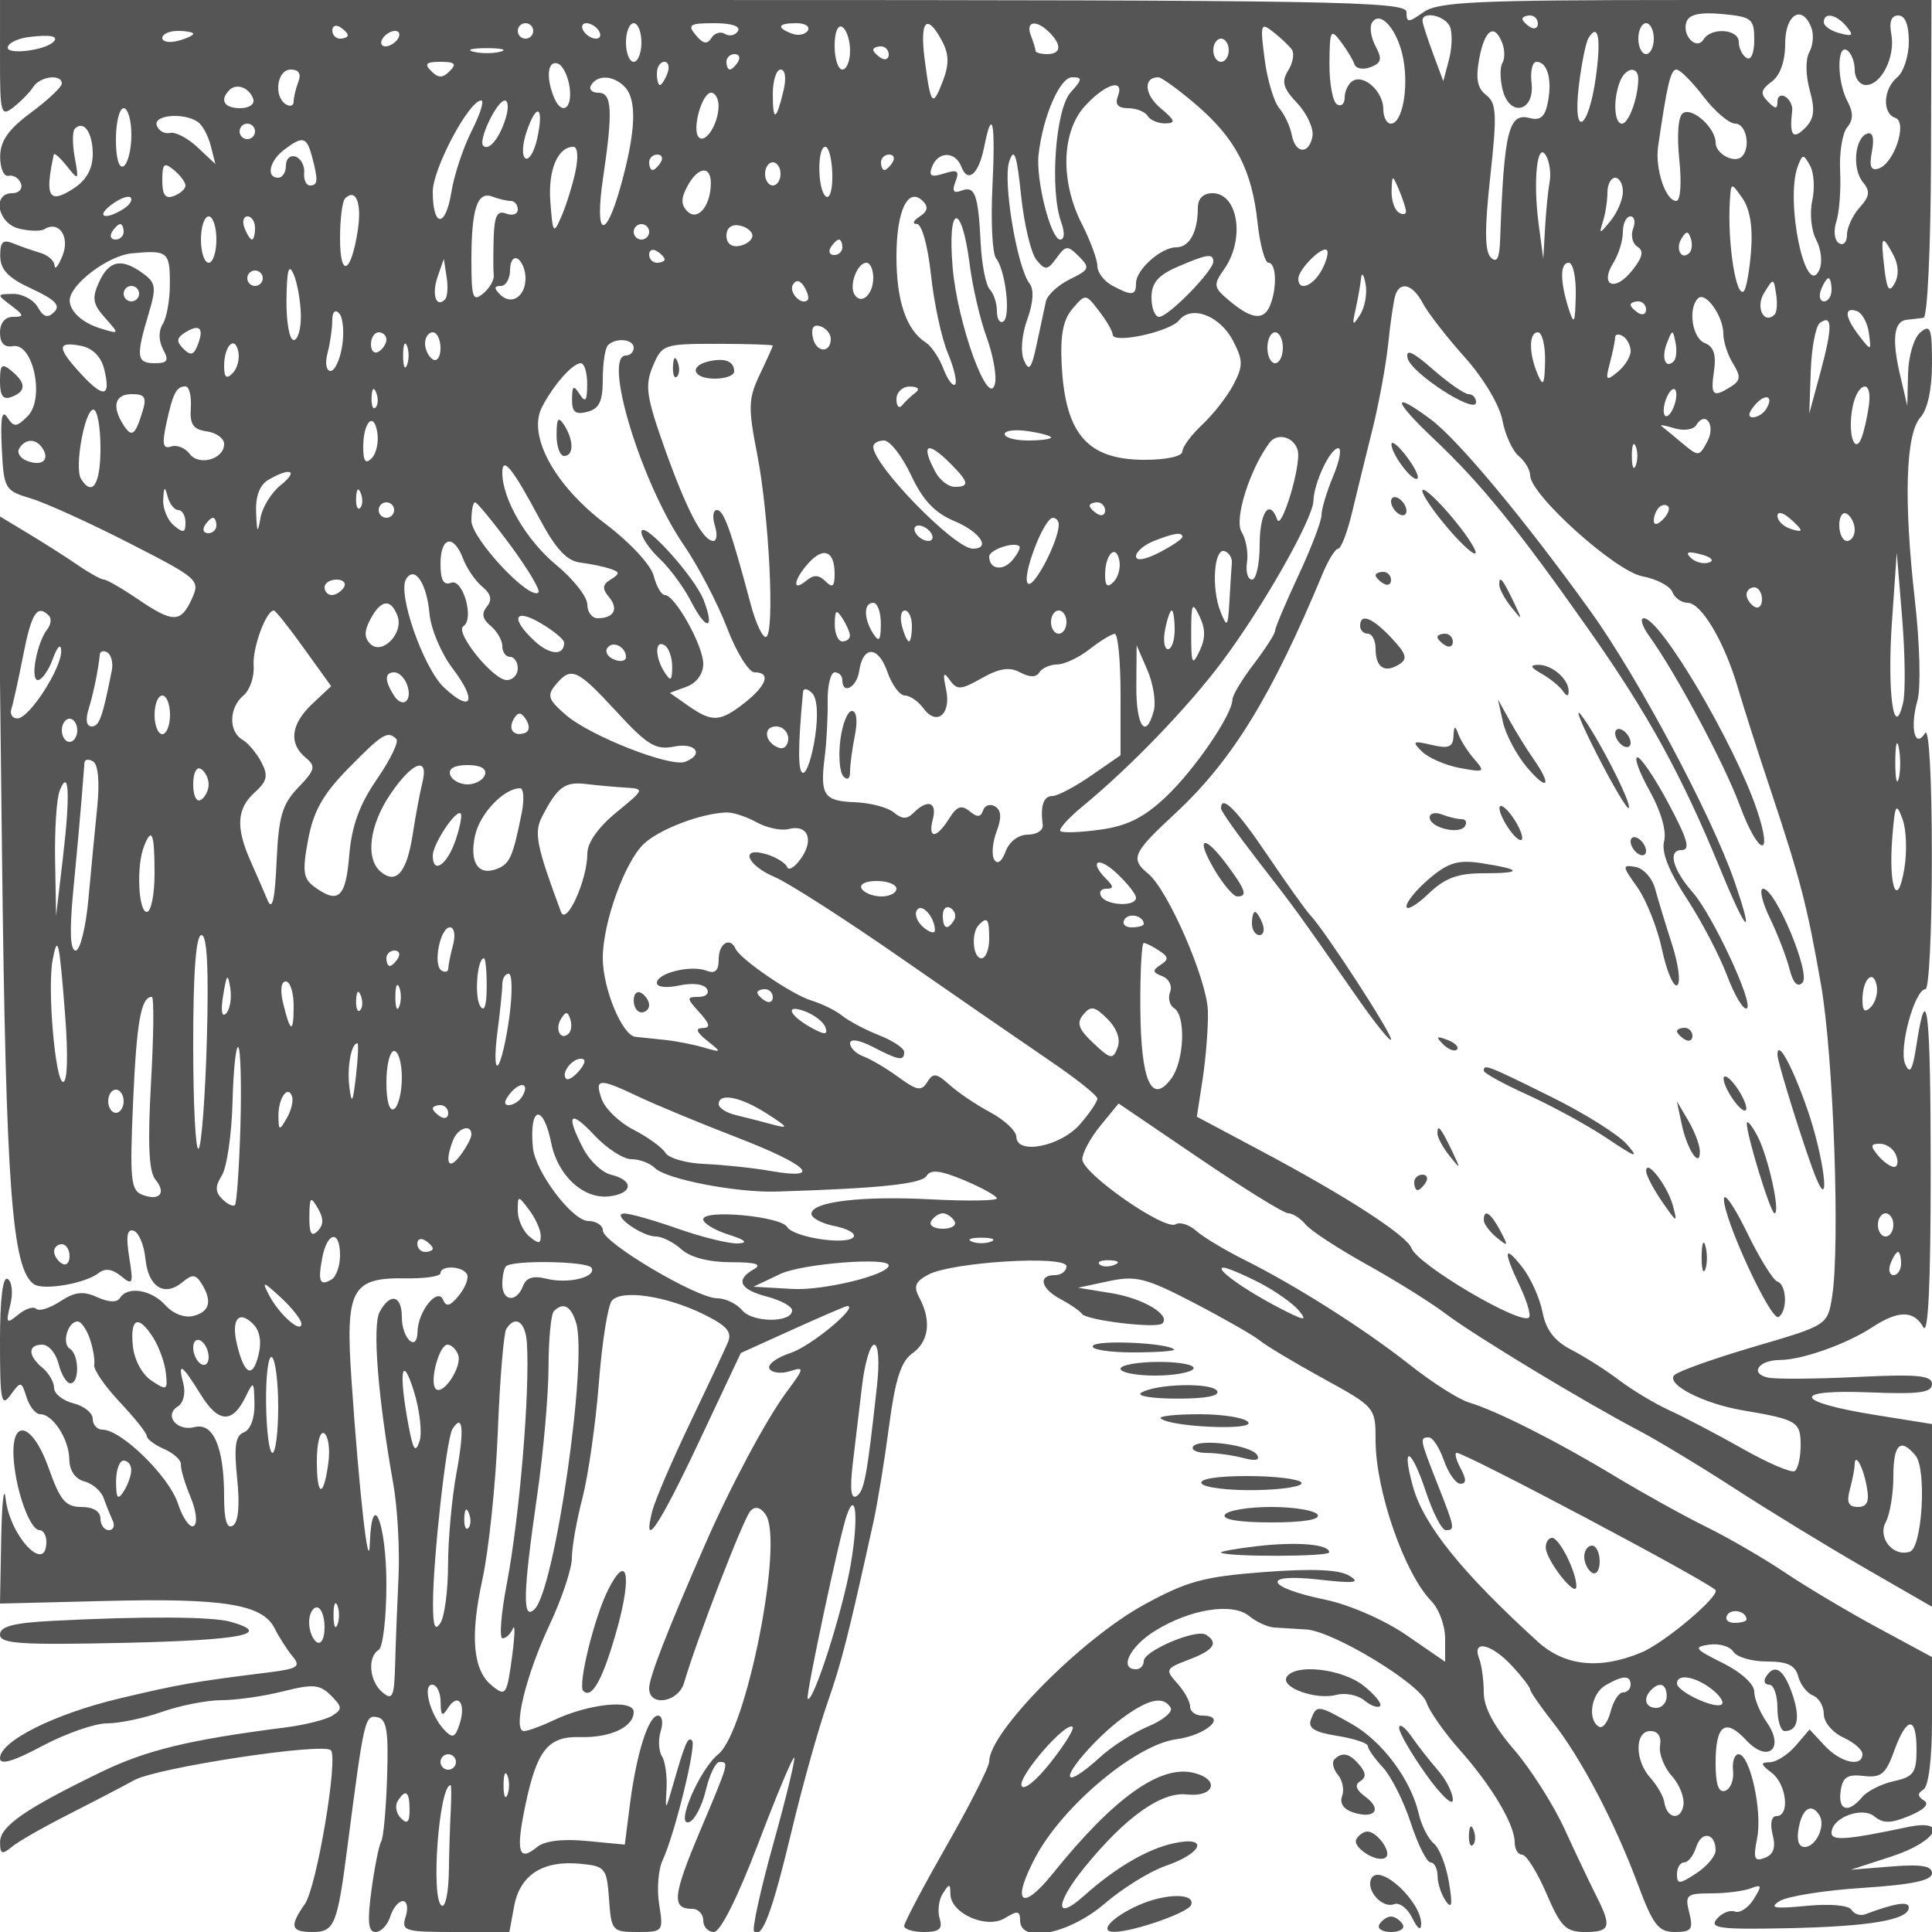<svg xmlns="http://www.w3.org/2000/svg" version="1.0" width="250" height="250" viewBox="0 0 250 250" preserveAspectRatio="xMidYMid meet">
<g transform="translate(0,250) scale(0.01,-0.01)" fill="#555555" stroke="none">
<path d="M0 24238 c0 -712 12 -753 175 -625 96 75 211 193 255 262 88 138 370 172 370 44 0 -44 -179 -213 -398 -375 -293 -217 -398 -366 -400 -569 -1 -153 48 -264 111 -250 61 14 133 -31 158 -100 25 -69 -26 -125 -113 -125 -263 0 -190 -388 86 -458 135 -33 283 -37 330 -8 188 116 334 -95 235 -342 -53 -133 -99 -191 -103 -129 -3 63 -85 136 -181 164 -96 28 -254 83 -350 122 -138 57 -174 22 -172 -163 2 -177 103 -283 408 -423 302 -140 376 -216 291 -300 -85 -84 -140 -68 -213 62 -55 96 -198 174 -319 172 -215 -3 -216 -7 -26 -150 169 -128 173 -147 25 -147 -104 0 -169 -79 -169 -204 0 -137 56 -195 169 -175 261 45 413 -681 190 -905 -146 -146 -178 -148 -265 -16 -69 106 -90 -11 -71 -397 26 -531 38 -551 377 -653 193 -58 765 -318 1273 -578 899 -460 920 -478 809 -722 -143 -313 -243 -313 -703 0 -203 138 -398 250 -433 250 -36 0 -185 82 -331 182 -146 101 -439 288 -652 416 l-388 234 51 -4391 c51 -4317 129 -5365 414 -5559 123 -84 664 10 835 144 84 67 179 54 292 -39 151 -125 161 -103 105 245 -44 273 -28 370 58 342 66 -22 134 -185 152 -362 36 -365 244 -498 477 -305 129 107 172 105 247 -13 143 -227 110 -366 -100 -421 -116 -31 -264 25 -366 138 -183 202 -490 251 -588 93 -37 -61 -145 -57 -293 10 -182 83 -289 71 -480 -54 -135 -88 -274 -132 -310 -96 -35 35 -140 2 -233 -75 -153 -126 -163 -114 -102 130 37 149 22 296 -34 331 -64 39 -100 -253 -100 -813 0 -767 17 -852 137 -687 133 181 140 180 207 -31 38 -121 118 -219 177 -219 164 0 372 -323 376 -584 2 -145 76 -254 194 -285 105 -27 217 -124 250 -215 32 -91 85 -222 117 -291 32 -69 10 -125 -50 -125 -59 0 -108 68 -108 150 0 93 -94 150 -246 150 -205 0 -276 84 -424 503 -214 601 -499 661 -451 94 36 -421 213 -897 333 -897 48 0 88 -67 88 -150 0 -424 -468 65 -526 550 -23 193 -49 -32 -58 -500 l-16 -850 1376 34 c1523 38 2023 -44 2178 -355 57 -114 161 -277 231 -361 111 -133 70 -161 -304 -208 -973 -121 -1165 -155 -1931 -337 -844 -200 -1550 -553 -1550 -775 0 -91 173 -41 548 160 302 160 678 292 838 292 159 0 480 67 714 150 234 82 580 150 768 150 189 0 547 51 795 114 389 98 476 90 620 -54 147 -147 149 -179 17 -261 -82 -51 -352 -119 -600 -151 -1260 -161 -1807 -294 -2400 -582 -981 -477 -1297 -697 -1299 -903 -1 -155 25 -166 148 -64 82 69 409 256 725 416 317 161 705 363 863 450 297 163 2442 489 2544 387 99 -99 -183 -1772 -336 -1990 -202 -288 -182 -362 98 -362 285 0 322 88 453 1103 215 1660 226 1707 385 1677 123 -24 148 -174 128 -777 -13 -410 -47 -784 -76 -830 -28 -46 -85 -329 -126 -629 -55 -411 -43 -544 53 -544 70 0 155 90 190 200 35 110 108 200 163 200 55 0 72 -90 37 -200 -59 -187 -18 -200 639 -200 l702 0 63 338 c76 402 371 591 854 545 325 -31 344 -54 373 -458 29 -410 42 -425 368 -425 332 0 337 7 281 355 -32 196 -12 455 45 575 155 331 440 1488 381 1547 -55 55 -90 -26 -248 -577 -97 -338 -100 -339 -83 -50 10 165 -17 357 -60 426 -43 69 -49 215 -15 325 35 109 19 199 -36 199 -124 0 -281 -499 -364 -1160 l-65 -509 -492 47 c-315 30 -547 2 -645 -80 -237 -196 -275 -61 -152 531 150 722 294 905 707 893 395 -11 697 130 697 325 0 169 -586 108 -1040 -109 -160 -76 -331 -138 -380 -138 -150 0 22 715 329 1369 160 340 291 732 291 870 0 138 62 490 138 781 75 292 170 958 211 1480 40 522 116 1003 168 1068 123 152 716 62 1205 -183 289 -145 355 -224 295 -360 -41 -96 -264 -571 -495 -1054 -231 -483 -448 -990 -482 -1125 -132 -525 88 -199 606 900 l540 1146 671 304 c369 167 687 304 706 304 158 0 -468 -519 -730 -606 -184 -60 -308 -153 -276 -206 33 -53 152 -67 265 -31 191 61 188 43 -45 -271 -262 -353 -728 -1226 -1060 -1986 -495 -1134 -717 -1706 -717 -1847 0 -243 378 -183 452 72 162 555 772 2135 859 2224 64 65 132 48 198 -50 236 -349 -251 -2807 -615 -3099 -242 -195 -561 -939 -377 -878 71 24 168 209 216 411 48 202 127 367 177 367 126 0 128 6 -257 -907 -348 -825 -364 -993 -97 -993 79 0 144 -67 144 -150 0 -82 62 -150 138 -150 84 0 308 449 573 1144 239 629 449 1130 466 1112 17 -17 -104 -518 -270 -1113 -166 -595 -278 -1106 -249 -1135 103 -102 234 249 483 1289 138 579 346 1323 461 1653 189 542 270 862 599 2350 55 248 146 810 204 1250 79 600 154 834 300 937 214 151 250 423 94 715 -81 152 -59 212 112 304 309 165 1789 255 1789 108 0 -63 -68 -114 -150 -114 -224 0 -181 -177 75 -311 124 -66 248 -151 275 -190 60 -85 972 -194 1041 -124 111 110 -248 324 -656 391 l-435 71 398 85 c352 75 480 42 1100 -280 386 -201 770 -420 852 -487 82 -68 454 -290 825 -494 670 -368 675 -374 675 -798 0 -652 374 -1728 725 -2085 96 -98 175 -314 175 -480 l0 -301 -501 345 c-286 196 -736 393 -1049 458 -777 161 -840 345 -89 261 469 -53 550 -43 399 49 -130 80 -474 95 -1100 48 -783 -59 -1000 -118 -1560 -425 -813 -446 -2000 -1648 -2000 -2027 0 -68 -247 -558 -550 -1087 -302 -530 -550 -998 -550 -1041 0 -43 116 -78 257 -78 198 0 244 40 202 175 -30 96 -11 243 42 325 84 131 96 130 97 -8 3 -253 472 -459 708 -311 160 99 194 94 194 -30 0 -304 630 -180 1090 213 234 201 589 421 789 490 487 167 570 394 108 294 -341 -74 -751 -314 -1162 -681 -383 -343 -372 -95 18 381 527 644 985 968 1313 932 358 -39 436 193 93 279 -434 109 -1036 -321 -1826 -1303 -409 -508 -540 -378 -221 218 356 664 1295 1449 1818 1520 393 53 672 306 338 306 -87 0 -158 53 -158 117 0 65 -75 200 -167 302 -159 176 -151 191 150 305 325 123 390 219 221 323 -127 79 -804 -209 -804 -342 0 -58 -45 -105 -100 -105 -225 0 -78 298 246 497 458 284 1004 369 1219 191 92 -76 239 -143 326 -148 88 -6 273 -17 411 -25 351 -21 1482 -708 1558 -947 35 -109 226 -382 426 -608 418 -471 714 -969 714 -1200 0 -88 44 -160 97 -160 54 0 194 -225 313 -500 186 -434 252 -500 502 -500 327 0 347 67 144 467 -79 156 -263 544 -410 864 -146 319 -442 783 -656 1031 -257 297 -390 547 -390 736 0 157 -27 357 -61 444 -94 246 160 188 425 -97 130 -140 236 -278 236 -306 0 -28 131 -217 290 -420 368 -467 801 -1291 1101 -2094 200 -537 269 -625 482 -625 215 0 240 34 186 250 -58 230 -36 250 281 250 189 0 419 29 512 64 147 57 152 39 40 -140 -70 -112 -180 -184 -244 -159 -64 24 -168 -19 -233 -96 -99 -120 38 -138 909 -120 1075 22 1576 108 1576 269 0 84 -179 56 -565 -89 -63 -23 -143 3 -178 59 -36 59 -281 80 -585 50 -413 -40 -485 -27 -344 62 98 62 582 140 1075 171 641 42 897 96 897 189 0 96 -138 119 -525 88 l-525 -42 525 171 c594 193 754 497 200 379 -776 -164 -975 -179 -975 -73 0 196 395 346 556 212 112 -93 213 -91 451 8 195 81 264 153 189 199 -85 53 -86 92 -7 141 67 41 111 398 111 892 l0 823 -702 379 c-386 209 -925 529 -1198 713 -272 183 -732 450 -1022 593 -291 143 -820 437 -1178 653 -738 447 -1535 850 -1891 956 -132 39 -476 258 -763 485 -589 465 -1476 1028 -2146 1362 -247 123 -526 291 -619 372 -92 82 -213 121 -268 87 -140 -87 -1211 660 -1208 842 1 83 107 279 236 436 l234 285 1045 -710 c576 -391 1093 -711 1151 -711 57 0 159 -66 226 -147 67 -80 422 -312 788 -515 366 -203 823 -488 1015 -633 385 -290 1794 -1142 2500 -1513 248 -130 810 -470 1250 -755 440 -286 1194 -746 1675 -1024 l875 -504 0 1182 0 1182 -748 120 c-1045 169 -1080 331 -63 290 643 -26 811 -4 811 107 0 113 -185 130 -975 92 -536 -26 -1054 -30 -1151 -7 -237 54 -118 225 157 227 288 1 862 205 1195 423 337 221 538 222 661 2 64 -115 96 553 96 2009 0 2105 -48 2530 -185 1637 -50 -326 -84 -381 -145 -241 -87 198 123 968 263 968 46 0 83 776 82 1725 0 1008 -37 1668 -87 1589 -134 -211 -199 70 -99 423 45 161 31 732 -34 1300 -146 1292 -120 2151 74 2365 91 101 148 365 148 693 0 459 -20 513 -150 405 -85 -71 -154 -303 -160 -537 l-10 -413 -93 397 c-110 469 -81 698 89 716 68 6 165 18 215 25 50 6 93 917 96 2062 l6 2050 -3174 0 c-2711 0 -3207 -23 -3397 -156 -201 -141 -222 -141 -222 0 0 140 -930 156 -9100 156 l-9100 0 0 -762z m22700 246 c0 -172 -42 -270 -100 -234 -55 34 -100 127 -100 206 0 168 -356 195 -455 35 -93 -150 -288 54 -220 231 36 93 181 123 464 96 380 -36 411 -61 411 -334z m-4542 -243 c73 -386 -14 -841 -160 -841 -54 0 -98 84 -98 188 0 225 -249 455 -396 365 -57 -36 -104 -132 -104 -215 0 -82 -45 -122 -100 -88 -55 34 -99 273 -97 531 3 429 16 453 147 280 78 -104 158 -236 177 -293 19 -57 113 -74 208 -37 141 53 153 105 65 270 -60 112 -81 249 -46 306 106 170 334 -94 404 -466z m606 409 c32 -83 25 -274 -15 -425 l-73 -275 -130 350 c-72 193 -134 384 -138 425 -15 141 298 75 356 -75z m1136 44 c0 -58 -45 -78 -100 -44 -55 34 -100 82 -100 106 0 24 45 44 100 44 55 0 100 -48 100 -106z m3539 -53 c34 -87 22 -229 -26 -315 -51 -91 -49 -298 5 -493 72 -263 58 -371 -63 -492 -156 -156 -203 -90 -164 226 8 65 -32 146 -88 181 -57 35 -103 7 -103 -62 0 -101 -25 -101 -125 1 -100 101 -90 152 50 256 111 82 175 262 175 493 0 381 221 514 339 205z m454 17 c97 -117 82 -133 -87 -88 -113 29 -206 93 -206 142 0 135 161 105 293 -54z m807 -196 c0 -186 -67 -394 -150 -462 -182 -151 -197 -468 -25 -525 162 -54 -13 -588 -214 -655 -103 -34 -126 23 -88 221 32 171 11 254 -61 230 -162 -53 -198 -457 -56 -628 97 -117 88 -183 -42 -328 -90 -99 -164 -259 -164 -354 0 -95 -47 -144 -104 -108 -58 35 -73 160 -34 280 39 120 61 412 49 651 -12 238 29 494 91 568 80 97 82 192 5 335 -136 254 -141 746 -7 663 55 -34 100 -149 100 -256 0 -107 66 -194 146 -194 200 0 383 370 327 661 -30 157 1 239 91 239 88 0 136 -119 136 -338z m-20200 82 c0 -24 -45 -44 -100 -44 -55 0 -100 48 -100 106 0 58 45 78 100 44 55 -34 100 -82 100 -106z m2400 56 c0 -55 -45 -100 -100 -100 -55 0 -100 45 -100 100 0 55 45 100 100 100 55 0 100 -45 100 -100z m850 0 c34 -55 17 -100 -38 -100 -55 0 -128 45 -162 100 -34 55 -17 100 38 100 55 0 128 -45 162 -100z m550 -150 c0 -137 -45 -250 -100 -250 -55 0 -100 113 -100 250 0 138 45 250 100 250 55 0 100 -112 100 -250z m1249 148 c-35 -56 -110 -72 -167 -37 -57 36 -137 12 -177 -53 -53 -86 -107 -76 -201 37 -112 135 -81 155 240 155 224 0 343 -40 305 -102z m904 6 c-33 -52 -125 -70 -206 -39 -207 79 -183 135 59 135 113 0 179 -43 147 -96z m547 -260 c0 -134 -45 -244 -100 -244 -55 0 -100 138 -100 306 0 178 42 280 100 244 55 -34 100 -172 100 -306z m1189 127 c91 -170 94 -302 14 -514 -135 -353 -159 -326 -237 268 -67 511 26 614 223 246z m1391 109 c163 -163 151 -280 -30 -280 -82 0 -150 19 -150 42 0 23 -27 113 -61 200 -71 186 70 209 241 38z m3136 -221 c36 -50 15 -172 -47 -271 -90 -145 -68 -227 119 -425 126 -135 214 -328 195 -429 -46 -240 -223 -224 -268 23 -20 106 -92 261 -162 343 -69 83 -155 369 -189 637 -59 453 -51 478 111 350 96 -75 205 -178 241 -228z m4684 141 c0 -110 -45 -200 -100 -200 -55 0 -100 90 -100 200 0 110 45 200 100 200 55 0 100 -90 100 -200z m-20709 -42 c-108 -109 -591 -170 -591 -75 0 57 124 119 275 138 280 34 391 12 316 -63z m1809 104 c0 -21 -90 -62 -200 -91 -110 -29 -200 -11 -200 38 0 50 90 91 200 91 110 0 200 -17 200 -38z m2650 -62 c-34 -55 -107 -100 -162 -100 -55 0 -72 45 -38 100 34 55 107 100 162 100 55 0 72 -45 38 -100z m14290 -59 c33 -87 34 -203 1 -256 -33 -53 -31 -209 3 -347 91 -361 418 -283 374 89 -18 150 11 273 64 273 140 0 205 -225 148 -520 -37 -193 -96 -244 -238 -207 -271 71 -330 -173 -380 -1568 -9 -250 -42 -315 -122 -235 -78 78 -80 373 -6 1045 89 809 81 951 -53 1055 -115 88 -138 213 -89 475 71 376 197 459 298 196z m1211 -434 c-96 -697 -303 -809 -221 -120 34 285 90 565 126 622 125 203 164 -2 95 -502z m-4751 343 c0 -82 -45 -150 -100 -150 -55 0 -100 68 -100 150 0 83 45 150 100 150 55 0 100 -67 100 -150z m-9425 -19 c-96 -25 -254 -25 -350 0 -96 25 -17 46 175 46 193 0 271 -21 175 -46z m5025 -37 c0 -58 -45 -78 -100 -44 -55 34 -100 82 -100 106 0 24 45 44 100 44 55 0 100 -48 100 -106z m-1950 -94 c-34 -55 -82 -100 -106 -100 -24 0 -44 45 -44 100 0 55 48 100 106 100 58 0 78 -45 44 -100z m-3730 -120 c-93 -93 -147 -93 -240 0 -93 93 -67 120 120 120 187 0 213 -27 120 -120z m1551 -211 c39 -290 -111 -370 -210 -111 -98 255 -70 462 56 420 65 -22 134 -161 154 -309z m1265 181 c-31 -82 -75 -150 -97 -150 -21 0 -39 68 -39 150 0 83 44 150 97 150 53 0 71 -67 39 -150z m-4775 -108 c-34 -87 -61 -202 -61 -256 0 -54 -45 -70 -100 -36 -163 101 -116 450 61 450 105 0 140 -54 100 -158z m6277 -117 c-94 -393 -138 -406 -138 -42 0 175 46 317 102 317 60 0 75 -112 36 -275z m11061 150 c-3 -245 -124 -575 -211 -575 -101 0 -117 309 -27 542 72 188 240 211 238 33z m844 -225 c147 -192 332 -350 412 -350 142 0 203 -308 85 -426 -95 -95 -340 34 -340 180 0 189 -297 460 -421 383 -63 -39 -82 -275 -49 -601 32 -311 16 -536 -40 -536 -137 0 -276 418 -234 705 116 802 162 995 237 995 46 0 203 -157 350 -350z m-13963 130 c165 -165 150 -574 -47 -1284 -202 -725 -342 -661 -229 104 129 869 116 1100 -60 1100 -86 0 -128 45 -94 100 84 135 284 126 430 -20z m5773 -77 c-196 -216 -271 -1265 -121 -1678 48 -133 43 -225 -13 -225 -121 0 -317 771 -280 1100 56 493 276 1000 434 1000 137 0 134 -26 -20 -197z m1623 -156 c510 -436 723 -843 796 -1522 31 -289 95 -525 142 -525 99 0 114 -311 25 -542 -79 -208 -237 -195 -522 43 -217 181 -222 208 -75 418 272 388 179 981 -153 981 -120 0 -189 -70 -189 -192 0 -308 -109 -508 -278 -508 -198 0 -522 -289 -522 -465 0 -162 -53 -167 -307 -31 -106 56 -193 171 -193 254 0 82 -90 326 -200 542 -284 557 -265 1201 45 1535 267 288 511 355 419 115 -39 -101 5 -150 133 -150 105 0 219 -45 253 -100 34 -55 138 -99 231 -97 138 3 126 39 -64 198 -209 174 -226 399 -29 399 42 0 261 -159 488 -353z m-12199 72 c22 -67 -52 -119 -169 -119 -207 0 -270 105 -139 235 92 93 259 30 308 -116z m6021 -94 c-2 -227 -168 -489 -255 -402 -94 94 39 577 159 577 54 0 97 -79 96 -175z m-3193 -316 c-110 -215 -229 -574 -265 -798 -74 -463 -240 -457 -240 9 0 298 469 1179 627 1180 42 0 -13 -176 -122 -391z m440 166 c-78 -260 -219 -434 -292 -361 -69 69 177 584 279 585 45 1 51 -100 13 -224z m-4845 -219 c0 -189 -45 -372 -100 -406 -60 -37 -100 99 -100 344 0 223 45 406 100 406 55 0 100 -155 100 -344z m5251 -50 c-37 -169 -106 -284 -153 -255 -47 30 -39 190 20 356 132 380 224 311 133 -101z m-4392 217 c60 -40 135 -179 168 -309 l60 -237 -230 216 c-126 119 -286 203 -356 187 -69 -17 -147 26 -172 95 -50 137 345 173 530 48z m-1359 -417 c0 -190 -81 -336 -245 -443 -321 -211 -379 -113 -259 437 5 28 82 -40 169 -150 153 -192 157 -187 102 113 -31 172 -31 340 2 372 115 115 231 -50 231 -329z m2100 294 c0 -55 -45 -100 -100 -100 -55 0 -100 45 -100 100 0 55 45 100 100 100 55 0 100 -45 100 -100z m9542 -716 c-22 -449 -1 -865 46 -925 124 -156 194 -758 95 -819 -46 -29 -83 32 -83 134 0 102 -42 229 -92 281 -51 52 -104 320 -118 595 -32 637 -73 750 -249 683 -103 -40 -125 -6 -77 117 54 141 27 160 -148 105 -168 -53 -202 -34 -155 88 78 202 300 202 378 1 84 -221 225 -101 296 254 105 529 148 327 107 -514z m-8805 391 c82 -308 78 -375 -26 -375 -49 0 -83 74 -75 164 8 91 -42 184 -111 209 -69 24 -125 -28 -125 -115 0 -87 -45 -158 -100 -158 -160 0 -115 216 75 361 243 184 293 172 362 -86z m3408 -200 c-39 -179 -120 -437 -180 -575 -103 -236 -111 -226 -143 182 -33 414 94 718 298 718 56 0 66 -135 25 -325z m3325 -25 c6 -192 -30 -325 -80 -294 -111 69 -120 644 -10 644 44 0 85 -157 90 -350z m2642 -1114 c114 -138 142 -135 259 25 120 165 144 167 291 20 146 -146 136 -171 -118 -295 -152 -75 -292 -203 -310 -286 -18 -82 -71 -330 -118 -550 -69 -324 -101 -365 -166 -212 -47 109 -29 330 43 529 78 216 89 387 30 463 -163 210 -350 1330 -263 1582 64 187 97 93 153 -442 39 -375 129 -750 199 -834z m6640 1009 c-20 -107 -47 -375 -59 -595 l-23 -400 -60 450 c-75 566 -18 1089 97 883 45 -79 65 -231 45 -338z m-11502 255 c-34 -55 -82 -100 -106 -100 -24 0 -44 45 -44 100 0 55 48 100 106 100 58 0 78 -45 44 -100z m3000 0 c-34 -55 -82 -100 -106 -100 -24 0 -44 45 -44 100 0 55 48 100 106 100 58 0 78 -45 44 -100z m11900 -498 c-35 -160 -12 -386 51 -504 63 -117 83 -289 45 -381 -177 -423 -452 889 -281 1336 60 156 72 156 157 4 51 -90 64 -295 28 -455z m-21050 196 c0 -42 -67 -103 -150 -134 -110 -42 -150 12 -150 201 0 219 23 240 150 135 83 -68 150 -159 150 -202z m7700 152 c0 -82 -45 -150 -100 -150 -55 0 -100 68 -100 150 0 83 45 150 100 150 55 0 100 -67 100 -150z m-902 -125 c-2 -291 -171 -492 -303 -360 -84 84 -85 168 -1 324 137 256 307 276 304 36z m8995 -356 c4 -44 -38 -53 -93 -19 -55 34 -97 160 -93 281 7 211 10 212 93 19 47 -110 89 -236 93 -281z m2807 250 c0 -99 -71 -268 -158 -375 -145 -178 -153 -178 -100 -11 32 101 58 270 58 375 0 106 45 192 100 192 55 0 100 -81 100 -181z m1659 -763 c-20 -257 -62 -493 -93 -523 -101 -101 -215 631 -182 1164 16 247 16 247 164 36 96 -136 135 -375 111 -677z m-21062 540 c-237 -150 -365 -103 -154 56 106 80 217 121 247 92 30 -30 -12 -97 -93 -148z m3033 -273 c-85 -562 -230 -632 -230 -110 0 250 29 482 64 518 140 140 220 -55 166 -408z m1978 377 c51 0 92 -50 92 -111 0 -61 -67 -84 -150 -53 -116 45 -153 -27 -162 -314 -6 -205 -6 -422 1 -484 8 -61 -54 -168 -138 -237 -132 -109 -151 -55 -151 429 0 668 76 900 271 826 80 -31 187 -56 237 -56z m5291 -203 c-82 -52 -98 -95 -36 -95 66 -1 143 -280 184 -661 39 -363 137 -818 218 -1011 81 -193 123 -375 94 -405 -30 -29 -97 62 -151 203 -53 141 -156 293 -227 339 -252 160 -381 536 -381 1112 0 598 150 911 344 717 72 -72 59 -133 -45 -199z m-9099 -297 c0 -165 -45 -300 -100 -300 -55 0 -100 135 -100 300 0 165 45 300 100 300 55 0 100 -135 100 -300z m500 150 c0 -82 -18 -150 -39 -150 -22 0 -66 68 -97 150 -32 83 -14 150 39 150 53 0 97 -67 97 -150z m9248 -475 c37 -289 135 -711 219 -939 83 -228 132 -498 108 -600 -80 -342 -487 775 -548 1505 -70 826 117 855 221 34z m8584 465 c-33 -88 -8 -193 58 -234 86 -53 65 -139 -77 -315 -223 -275 -418 -182 -234 112 66 107 121 285 121 396 0 110 44 201 97 201 53 0 69 -72 35 -160z m-19532 -40 c0 -55 -48 -100 -106 -100 -58 0 -78 45 -44 100 34 55 82 100 106 100 24 0 44 -45 44 -100z m6800 0 c0 -55 -45 -100 -100 -100 -55 0 -100 45 -100 100 0 55 45 100 100 100 55 0 100 -45 100 -100z m1336 -50 c0 -55 -76 -115 -168 -132 -102 -20 -168 32 -168 132 0 100 66 152 168 132 92 -17 168 -77 168 -132z m12124 -223 c-101 -102 -185 51 -102 186 63 102 87 102 121 1 23 -70 15 -154 -19 -187z m-10960 73 c0 -55 -48 -100 -106 -100 -58 0 -78 45 -44 100 34 55 82 100 106 100 24 0 44 -45 44 -100z m13601 -101 c67 -127 73 -262 16 -365 -71 -128 -101 -83 -134 201 -49 419 -32 443 118 164z m-22303 -380 c0 -203 -42 -434 -93 -514 -55 -88 -53 -214 5 -325 79 -146 59 -180 -106 -180 -236 0 -247 82 -85 626 107 355 100 413 -69 536 -276 202 -440 170 -568 -112 -95 -207 -82 -285 77 -463 190 -213 190 -213 -59 -137 -232 71 -395 218 -398 359 -6 202 490 581 798 612 472 46 500 23 498 -402z m6402 325 c0 -24 -45 -44 -100 -44 -55 0 -100 48 -100 106 0 58 45 78 100 44 55 -34 100 -82 100 -106z m8505 -135 c-114 -213 -305 -285 -305 -116 0 120 310 431 370 370 25 -25 -4 -140 -65 -254z m-10305 -109 c0 -239 -183 -357 -329 -211 -81 81 -79 111 9 111 66 0 120 93 120 206 0 113 45 178 100 144 55 -34 100 -146 100 -250z m8900 215 c0 -121 -582 -715 -701 -715 -54 0 -99 112 -99 250 0 186 83 286 325 392 393 171 475 184 475 73z m-11807 -690 c4 -179 -38 -325 -93 -325 -55 0 -97 236 -93 525 5 386 30 472 93 325 47 -110 89 -346 93 -525z m1865 200 c-115 -116 -174 65 -96 292 l81 233 36 -234 c21 -128 11 -259 -21 -291z m5542 281 c0 -219 -156 -358 -243 -217 -73 119 36 411 154 411 49 0 89 -87 89 -194z m9090 -231 c-8 -361 -22 -387 -90 -175 -115 360 -115 600 0 600 55 0 96 -191 90 -425z m-16990 225 c0 -55 -45 -100 -100 -100 -55 0 -100 45 -100 100 0 55 45 100 100 100 55 0 100 -45 100 -100z m14200 -472 c-98 -154 -106 -144 -58 72 30 138 62 318 70 400 8 83 35 50 58 -72 24 -122 -8 -302 -70 -400z m-7149 190 c-79 -80 -251 101 -190 200 41 67 93 57 146 -29 45 -73 65 -150 44 -171z m12514 -187 c-139 -138 -253 92 -138 278 122 197 123 196 156 -14 18 -117 10 -235 -18 -264z m735 319 c0 -82 -44 -150 -97 -150 -53 0 -71 68 -39 150 31 83 75 150 97 150 21 0 39 -67 39 -150z m-21900 -50 c0 -55 -45 -100 -100 -100 -55 0 -100 45 -100 100 0 55 45 100 100 100 55 0 100 -45 100 -100z m16612 -125 c65 -124 309 -438 542 -698 243 -272 450 -619 487 -815 35 -188 131 -397 212 -464 81 -67 147 -180 147 -249 0 -249 1101 -1240 1451 -1306 184 -34 359 -126 389 -203 30 -77 118 -140 197 -140 178 0 478 -506 651 -1100 73 -247 259 -832 416 -1300 392 -1176 481 -1517 661 -2550 161 -925 247 -3380 142 -4032 -60 -366 -60 -366 -1005 -643 -520 -153 -985 -318 -1035 -368 -117 -117 372 -370 886 -457 702 -119 747 -146 747 -451 0 -158 -35 -309 -77 -335 -43 -26 -347 104 -675 290 -329 186 -753 408 -943 495 -189 86 -482 262 -650 389 -168 128 -446 305 -618 394 -222 114 -332 257 -377 489 -36 181 -152 442 -260 579 -241 308 -253 218 -32 -245 92 -194 145 -375 117 -403 -105 -105 -1438 680 -1520 896 -65 169 -836 668 -1946 1259 l-832 443 77 500 c41 275 72 666 66 868 -10 402 -514 1561 -770 1774 -238 197 -207 268 350 785 733 680 1246 1516 1904 3098 74 179 165 325 202 325 37 0 119 214 181 475 63 261 181 745 264 1075 82 330 173 825 202 1100 28 275 70 556 91 625 61 194 227 148 358 -100z m-4014 -405 c3 -123 739 36 860 186 161 201 529 60 699 -269 129 -250 130 -322 5 -562 -79 -151 -260 -384 -402 -517 -143 -134 -260 -291 -260 -350 0 -62 -205 -108 -485 -108 -742 0 -1031 330 -1077 1230 -20 382 19 585 141 726 166 195 170 195 342 -30 96 -124 176 -262 177 -306z m7902 10 c0 -101 56 -273 125 -384 103 -167 99 -219 -25 -298 -235 -149 -268 -119 -221 201 31 211 -4 317 -118 361 -163 62 -222 446 -89 579 96 96 328 -229 328 -459z m-1000 314 c0 -58 -45 -78 -100 -44 -55 34 -100 82 -100 106 0 24 45 44 100 44 55 0 100 -48 100 -106z m-16872 -469 c-28 -179 -96 -325 -151 -325 -55 0 -73 101 -40 225 33 124 61 313 62 420 0 119 36 158 90 100 49 -52 67 -241 39 -420z m19755 167 c32 -237 30 -238 -122 -42 -189 244 -204 381 -36 326 69 -23 140 -151 158 -284z m-624 -499 l-147 -543 19 550 c11 303 64 582 119 622 162 116 164 -52 9 -629z m-21000 345 c-51 -134 -92 -145 -186 -51 -95 95 -89 141 25 212 186 115 245 56 161 -161z m8191 79 c0 -196 -195 -180 -233 20 -24 121 11 170 98 141 74 -24 135 -97 135 -161z m-5750 -11 c0 -52 -45 -122 -100 -156 -55 -34 -100 8 -100 94 0 86 45 156 100 156 55 0 100 -42 100 -94z m700 -112 c0 -113 -45 -178 -100 -144 -55 34 -100 127 -100 206 0 79 45 144 100 144 55 0 100 -93 100 -206z m10900 6 c0 -110 -45 -200 -100 -200 -55 0 -100 90 -100 200 0 110 45 200 100 200 55 0 100 -90 100 -200z m3393 -175 c-6 -301 -24 -335 -93 -175 -119 278 -119 550 0 550 55 0 97 -169 93 -375z m1107 131 c0 -72 -75 -193 -167 -269 -151 -123 -161 -111 -102 113 37 138 67 286 68 331 0 44 46 53 101 19 55 -34 100 -121 100 -194z m559 -130 c-108 -108 -165 43 -89 235 71 180 76 180 111 6 20 -100 10 -209 -22 -241z m-20312 -98 c91 -365 -1 -388 -291 -75 -319 344 -323 432 -14 373 154 -29 264 -137 305 -298z m1662 -59 c-79 -79 -109 -53 -109 94 0 265 140 405 184 185 19 -93 -14 -218 -75 -279z m2257 106 c-28 -69 -50 -12 -50 125 0 138 22 194 50 125 28 -69 28 -181 0 -250z m2934 225 c0 -55 -45 -100 -100 -100 -305 0 196 -1648 746 -2450 189 -275 441 -759 562 -1075 121 -316 281 -575 356 -575 214 0 160 -167 -127 -393 -319 -251 -422 -256 -731 -40 l-238 167 216 80 c130 48 216 166 216 296 0 235 -366 890 -497 890 -45 0 -109 112 -144 248 -35 140 -305 431 -623 672 -661 499 -1013 1145 -823 1512 148 287 397 568 502 568 47 0 84 -124 83 -275 -1 -214 -22 -242 -98 -125 -79 122 -97 110 -98 -66 -2 -166 43 -203 198 -163 155 40 200 136 200 424 0 204 30 402 67 438 102 103 333 79 333 -33z m1800 28 c0 -11 -75 -179 -168 -373 -149 -313 -153 -426 -35 -1028 154 -787 230 -2298 119 -2367 -42 -26 -133 164 -202 421 -258 968 -349 1219 -437 1219 -50 0 -62 -90 -27 -200 35 -110 26 -200 -19 -200 -137 0 -349 406 -635 1211 -233 659 -253 801 -148 1051 118 281 143 289 837 289 393 -1 715 -11 715 -23z m-7531 -803 c-15 -216 29 -282 206 -307 124 -17 225 -91 225 -164 0 -197 -327 -289 -447 -126 -57 77 -164 119 -239 94 -105 -35 -119 30 -63 291 86 399 131 487 249 487 48 0 79 -124 69 -275z m2391 2 c-33 -33 -56 26 -52 131 5 117 28 141 60 61 29 -72 26 -159 -8 -192z m6990 195 c-55 -41 -134 -115 -175 -165 -41 -50 -75 -15 -75 76 0 93 78 166 175 165 100 0 132 -33 75 -76z m9810 -182 c-36 -93 -87 -146 -115 -119 -27 28 -21 126 15 219 36 93 87 146 115 119 27 -28 21 -126 -15 -219z m2530 85 c-5 -96 -41 -287 -80 -425 -92 -333 -211 -49 -138 331 57 296 234 373 218 94z m-22346 -150 c-95 -311 -140 -342 -248 -172 -153 241 -109 397 111 397 168 0 194 -42 137 -225z m21010 32 c-36 -59 -114 -107 -172 -107 -66 0 -59 57 20 152 137 166 260 129 152 -45z m-21554 -507 c0 -468 -105 -634 -252 -396 -88 142 48 896 161 896 50 0 91 -225 91 -500z m3508 -132 c-77 -77 -108 -37 -108 145 0 330 140 471 183 185 19 -122 -15 -270 -75 -330z m17284 218 c-105 -197 -114 -197 -325 -20 -119 100 -239 199 -267 220 -27 22 47 9 167 -28 119 -36 246 -19 281 40 122 196 257 -2 144 -212z m-8492 53 c0 -22 -135 -39 -300 -39 -165 0 -300 37 -300 83 0 45 135 63 300 38 165 -24 300 -61 300 -82z m3199 -225 c-1 -279 -225 -971 -271 -839 -100 280 -228 97 -228 -325 0 -247 -45 -450 -99 -450 -55 0 -84 101 -65 225 19 124 -13 300 -70 392 -99 159 103 805 360 1152 118 159 374 52 373 -155z m-16245 79 c92 -149 -15 -230 -206 -156 -88 34 -133 107 -98 162 81 131 221 129 304 -6z m11235 -342 c152 -324 308 -489 561 -594 332 -139 478 -357 238 -357 -236 0 -1288 1078 -1288 1319 0 45 63 81 139 81 76 0 234 -202 350 -449z m9377 124 c-28 -69 -50 -12 -50 125 0 138 22 194 50 125 28 -69 28 -181 0 -250z m-8866 25 c238 -238 249 -300 54 -300 -81 0 -194 87 -250 193 -194 363 -107 410 196 107z m4951 -162 c-83 -199 -151 -426 -151 -504 0 -78 -135 -431 -300 -784 -165 -353 -300 -673 -300 -711 0 -39 -124 -232 -275 -430 -151 -197 -276 -404 -277 -460 -4 -199 -487 -906 -861 -1260 -285 -269 -501 -377 -851 -425 -258 -36 -489 -44 -515 -18 -25 25 106 171 291 323 613 504 1354 1272 1799 1866 529 705 1179 1850 1185 2085 6 233 217 680 321 680 47 0 18 -163 -66 -362z m-10276 -538 c215 -403 358 -558 534 -580 133 -16 307 -53 388 -80 126 -43 126 -64 7 -138 -110 -67 -115 -118 -23 -229 128 -154 63 -273 -148 -273 -73 0 -133 80 -133 178 0 99 -182 329 -404 513 -385 318 -696 851 -696 1191 0 223 130 64 475 -582z m-3342 423 c-120 -95 -238 -285 -262 -423 -37 -212 -46 -201 -57 70 -9 210 46 355 161 422 284 166 393 118 158 -69z m-1326 -323 c51 0 93 -73 93 -162 0 -133 -27 -140 -150 -38 -82 68 -145 220 -138 337 9 169 21 177 57 38 25 -96 87 -175 138 -175z m2353 27 c-33 -33 -56 26 -52 131 5 117 28 141 60 61 29 -72 26 -159 -8 -192z m440 -27 c0 -55 -45 -100 -100 -100 -55 0 -100 45 -100 100 0 55 45 100 100 100 55 0 100 -45 100 -100z m1506 -458 c226 -307 389 -580 362 -608 -112 -111 -868 696 -868 928 0 131 21 238 47 238 26 0 232 -251 459 -558z m7694 452 c0 -58 -45 -78 -100 -44 -55 34 -100 82 -100 106 0 24 45 44 100 44 55 0 100 -48 100 -106z m7218 -116 c-71 -71 -118 -77 -118 -15 0 57 30 134 67 170 36 37 90 44 118 15 28 -28 -2 -105 -67 -170z m1782 -137 c0 -19 -67 -9 -150 23 -82 31 -150 103 -150 159 0 58 64 49 150 -23 83 -68 150 -140 150 -159z m700 3 c0 -79 -45 -144 -100 -144 -55 0 -100 93 -100 206 0 113 45 178 100 144 55 -34 100 -127 100 -206z m-21200 56 c0 -55 -48 -100 -106 -100 -58 0 -78 45 -44 100 34 55 82 100 106 100 24 0 44 -45 44 -100z m10900 12 c0 -207 -314 -815 -395 -765 -98 60 199 850 320 852 41 1 75 -39 75 -87z m-1650 -112 c34 -55 17 -100 -38 -100 -55 0 -128 45 -162 100 -34 55 -17 100 38 100 55 0 128 -45 162 -100z m3250 -47 c0 -27 -135 -118 -300 -203 -180 -93 -300 -113 -300 -49 0 58 101 146 225 196 262 105 375 122 375 56z m-9308 -282 c48 -126 160 -290 249 -363 114 -95 131 -171 59 -258 -72 -87 -58 -161 49 -249 83 -69 151 -187 151 -263 0 -76 45 -138 100 -138 55 0 100 -67 100 -150 0 -82 -64 -150 -143 -150 -177 0 -679 625 -561 697 145 90 -5 621 -159 562 -97 -37 -137 34 -137 244 0 352 169 392 292 68z m7111 -17 c-124 -150 -303 -123 -303 45 0 84 312 193 389 135 22 -16 -17 -97 -86 -180z m-2303 -180 c0 -164 -27 -187 -118 -96 -86 86 -153 88 -250 7 -187 -155 -164 14 31 230 195 215 337 155 337 -141z m3609 -105 c-79 -79 -109 -53 -109 94 0 265 140 405 184 185 19 -93 -14 -218 -75 -279z m1531 248 c-5 -64 -20 -286 -31 -492 -20 -342 -30 -354 -116 -139 -120 299 -84 828 53 782 57 -19 100 -87 94 -151z m6174 4 c-72 -24 -179 4 -237 62 -74 74 -35 87 131 44 135 -35 181 -81 106 -106z m2512 -1815 c-119 -508 -208 136 -144 1051 l62 893 70 -850 c38 -467 44 -960 12 -1094z m-19068 1150 c18 -196 153 -515 301 -709 320 -420 246 -580 -113 -244 -267 252 -606 1219 -491 1404 110 180 268 -54 303 -451z m-1108 344 c-34 -55 -104 -100 -156 -100 -52 0 -94 45 -94 100 0 55 70 100 156 100 86 0 128 -45 94 -100z m18350 -156 c0 -86 -45 -128 -100 -94 -55 34 -100 104 -100 156 0 52 45 94 100 94 55 0 100 -70 100 -156z m-17657 -212 c86 -223 -198 -517 -352 -363 -80 80 -79 167 3 320 136 254 262 270 349 43z m6255 -107 c-1 -214 -22 -242 -98 -125 -126 196 -126 400 0 400 55 0 99 -124 98 -275z m4124 -350 c-95 -198 -108 -170 -108 225 0 395 13 423 108 225 78 -162 78 -288 0 -450z m-14890 459 c37 -36 28 -115 -19 -175 -136 -173 -226 -659 -123 -659 51 0 139 124 194 275 58 160 104 204 108 107 10 -221 -408 -872 -564 -878 -67 -2 -103 52 -81 121 23 69 92 384 154 700 107 545 181 659 331 509z m3301 -424 l352 -489 -243 -228 c-278 -262 -310 -512 -88 -696 136 -113 125 -158 -95 -388 -208 -217 -254 -374 -280 -959 -22 -495 -56 -641 -116 -500 -46 110 -147 342 -224 515 -190 431 -175 672 58 882 161 146 176 217 85 391 -61 116 -172 248 -247 292 -180 106 -172 415 16 571 82 68 142 243 131 387 -16 230 161 712 262 712 21 0 196 -220 389 -490z m3367 74 c0 -173 -186 -162 -385 23 -314 293 -262 432 85 227 165 -97 300 -210 300 -250z m3698 91 c1 -41 -43 -75 -98 -75 -55 0 -99 101 -98 225 1 182 20 196 98 75 53 -82 98 -184 98 -225z m802 125 c0 -110 -17 -200 -38 -200 -21 0 -62 90 -91 200 -29 110 -11 200 38 200 50 0 91 -90 91 -200z m2000 50 c0 -82 -45 -150 -100 -150 -55 0 -100 68 -100 150 0 83 45 150 100 150 55 0 100 -67 100 -150z m1400 -100 c0 -137 -39 -250 -86 -250 -48 0 -65 113 -38 250 26 138 65 250 86 250 21 0 38 -112 38 -250z m-700 -836 l0 -787 -380 -263 c-210 -145 -435 -264 -500 -264 -117 0 -160 -125 -127 -375 8 -69 -78 -125 -192 -125 -122 0 -241 -90 -288 -217 -48 -131 -107 -174 -147 -108 -37 59 -24 223 29 363 68 179 63 276 -18 326 -63 39 -133 17 -156 -50 -30 -91 -75 -94 -175 -11 -104 86 -165 64 -264 -95 -165 -264 -279 -268 -211 -8 58 221 -67 264 -247 84 -87 -87 -150 -87 -258 3 -79 65 -303 124 -500 132 -406 15 -456 90 -395 581 25 193 42 519 39 725 -3 206 39 375 92 375 54 0 98 -45 98 -100 0 -196 187 -96 218 117 49 334 247 327 365 -12 59 -168 160 -305 226 -305 65 0 173 -74 240 -165 173 -237 363 -76 293 246 -45 208 -34 235 48 119 94 -132 143 -129 415 25 227 128 359 148 496 74 125 -66 208 -66 249 1 34 55 138 101 231 102 93 1 282 90 419 198 138 108 284 197 325 198 41 1 75 -352 75 -784z m-6400 483 c0 -50 -67 -65 -149 -33 -83 31 -125 98 -94 148 65 105 243 21 243 -115z m598 -128 c-1 -178 -19 -191 -98 -69 -127 197 -127 429 0 350 55 -34 99 -160 98 -281z m-7251 -44 c-121 -610 -162 -725 -261 -725 -67 0 -83 86 -39 225 63 205 123 497 145 706 4 44 49 56 99 25 49 -31 75 -135 56 -231z m13484 -518 c-102 -389 -231 -208 -227 318 l4 525 138 -318 c76 -175 114 -412 85 -525z m-9666 339 c81 -211 -54 -325 -169 -143 -122 193 -120 297 7 297 57 0 130 -69 162 -154z m2712 -354 c400 -435 508 -500 745 -453 281 57 395 -100 144 -197 -191 -73 -1226 333 -1543 606 -229 197 -248 252 -133 391 201 241 276 207 787 -347z m2570 -330 c-39 -254 -107 -462 -154 -462 -69 0 -70 317 -2 1045 5 53 56 48 117 -13 67 -67 82 -281 39 -570z m-8347 288 c0 -137 -45 -250 -100 -250 -55 0 -100 113 -100 250 0 138 45 250 100 250 55 0 100 -112 100 -250z m4591 -235 c-148 -51 -223 52 -139 189 54 87 95 82 157 -18 50 -80 42 -151 -18 -171z m-5791 35 c0 -82 -45 -150 -100 -150 -55 0 -100 68 -100 150 0 82 45 150 100 150 55 0 100 -68 100 -150z m9200 -108 c0 -87 -53 -141 -119 -119 -185 62 -216 277 -39 277 87 0 158 -71 158 -158z m-5071 -5 c35 -34 -78 -268 -251 -519 -227 -330 -327 -605 -359 -988 -45 -547 -140 -633 -452 -405 -144 106 -156 200 -80 610 70 371 193 589 523 925 438 447 508 489 619 377z m19440 -513 c-25 -96 -45 6 -44 226 1 220 22 298 46 174 24 -125 23 -305 -2 -400z m-23310 -359 c-29 -283 -80 -819 -114 -1190 -33 -371 -108 -675 -166 -675 -71 0 -81 252 -31 775 42 426 89 955 107 1175 17 220 34 436 38 481 4 44 55 51 113 15 64 -39 85 -268 53 -581z m1441 285 c0 -76 -45 -166 -100 -200 -57 -35 -100 51 -100 200 0 149 43 235 100 200 55 -34 100 -124 100 -200z m2766 25 c-31 -124 -88 -427 -126 -675 -77 -490 -211 -648 -412 -482 -203 169 -150 604 126 1009 283 417 498 494 412 148z m809 100 c-23 -69 -124 -125 -225 -125 -101 0 -202 56 -225 125 -26 79 56 125 225 125 169 0 251 -46 225 -125z m-5461 -1075 l-88 -750 -13 717 c-7 394 19 799 59 900 122 309 139 -44 42 -867z m7286 908 c243 -14 239 -24 -125 -321 -235 -192 -375 -392 -375 -535 0 -340 -272 -938 -341 -752 -318 856 -352 1026 -244 1234 198 383 293 454 567 421 147 -18 381 -39 518 -47z m-1350 -333 c-113 -564 -154 -655 -321 -719 -242 -93 -358 85 -281 434 62 284 374 610 582 610 47 0 56 -146 20 -325z m17891 -722 c-92 -536 -206 -223 -154 421 34 421 49 448 131 229 51 -136 61 -429 23 -650z m-18750 363 c-110 -314 -291 -432 -291 -188 0 149 301 604 361 545 22 -22 -10 -183 -70 -357z m3899 244 c132 -73 319 -113 414 -88 247 65 333 -136 162 -379 -79 -114 -161 -165 -180 -113 -20 51 -137 125 -261 164 -355 110 -271 -135 100 -293 179 -76 910 -545 1625 -1042 715 -497 1581 -1094 1925 -1328 344 -233 625 -456 625 -497 0 -40 -101 -190 -225 -332 -249 -287 -818 -400 -823 -164 -1 76 -152 219 -335 317 -183 98 -422 259 -531 358 -168 152 -212 157 -287 35 -75 -121 -133 -111 -369 61 -154 113 -359 234 -455 270 -96 35 -175 112 -175 170 0 64 117 45 295 -46 340 -176 405 -187 405 -65 0 48 -146 146 -325 216 -179 71 -392 184 -475 251 -82 67 -262 156 -400 198 -253 77 -922 534 -983 672 -70 157 -217 66 -217 -136 0 -151 -45 -193 -158 -150 -202 78 -642 -31 -642 -158 0 -55 125 -69 290 -33 167 37 319 19 356 -42 37 -59 -10 -106 -106 -106 -158 0 -158 -15 10 -200 139 -153 148 -201 40 -203 -97 -2 -78 -53 60 -163 195 -155 193 -157 -50 -87 -137 40 -362 83 -500 97 -137 14 -309 32 -380 40 -170 21 -420 626 -420 1019 0 457 286 1249 533 1479 205 191 739 393 1067 405 83 3 258 -54 390 -127z m-7790 -660 c0 -275 -45 -500 -100 -500 -109 0 -137 588 -39 842 103 268 139 178 139 -342z m12700 -317 c0 -118 -376 -103 -450 17 -34 55 -5 100 64 100 98 0 99 27 6 120 -236 236 -115 310 130 80 138 -129 250 -272 250 -317z m-3100 117 c0 -55 -87 -100 -194 -100 -107 0 -222 45 -256 100 -35 57 49 100 194 100 141 0 256 -45 256 -100z m498 -537 c1 -48 -65 -32 -147 36 -82 68 -121 168 -87 223 62 100 231 -87 234 -259z m248 130 c-86 -139 -146 -113 -146 63 0 86 46 128 102 93 56 -35 75 -105 44 -156z m2454 -49 c0 -24 -70 -44 -156 -44 -86 0 -128 46 -93 102 57 92 249 48 249 -58z m-2000 -194 c0 -137 -45 -250 -100 -250 -112 0 -137 330 -33 433 110 111 133 79 133 -183z m-6937 -75 c-33 -124 -61 -261 -62 -306 0 -44 -40 -57 -88 -27 -114 70 -18 558 110 558 55 0 73 -101 40 -225z m-3186 -1222 c-21 -741 -69 -1378 -107 -1417 -39 -38 -70 568 -70 1347 0 941 36 1417 107 1417 73 0 95 -432 70 -1347z m-1835 322 c41 -525 31 -875 -25 -875 -102 0 -206 1210 -136 1579 66 343 86 254 161 -704z m14158 823 c123 -80 126 -114 17 -184 -108 -70 -104 -98 23 -146 86 -33 132 -125 101 -204 -30 -79 -7 -173 52 -210 155 -95 131 -683 -36 -910 -256 -347 -394 -36 -401 905 -3 468 17 850 44 849 28 0 118 -45 200 -100z m-9850 -98 c-34 -55 -82 -100 -106 -100 -24 0 -44 45 -44 100 0 55 48 100 106 100 58 0 78 -45 44 -100z m1148 -375 c-1 -239 -31 -327 -84 -244 -78 122 -39 619 48 619 21 0 37 -169 36 -375z m-3373 -340 c-55 -55 -70 38 -37 237 46 278 60 292 92 91 20 -130 -4 -277 -55 -328z m3666 -44 c-42 -308 -108 -589 -148 -625 -39 -36 -42 154 -7 423 35 269 64 550 64 625 0 75 37 136 83 136 46 0 49 -252 8 -559z m17618 128 c-79 -79 -109 -53 -109 94 0 265 140 405 184 185 19 -93 -14 -218 -75 -279z m-20409 14 c0 -364 -44 -351 -138 42 -39 163 -24 275 36 275 56 0 102 -142 102 -317z m1366 -8 c-28 -69 -50 -12 -50 125 0 138 22 194 50 125 28 -69 28 -181 0 -250z m-506 -48 c-33 -33 -56 26 -52 131 5 117 28 141 60 61 29 -72 26 -159 -8 -192z m5340 167 c0 -58 -45 -78 -100 -44 -55 34 -100 82 -100 106 0 24 45 44 100 44 55 0 100 -48 100 -106z m-8046 -1104 c-44 -790 -28 -1150 56 -1252 147 -177 55 -284 -170 -198 -148 57 -162 200 -118 1199 46 1045 103 1361 243 1361 29 0 24 -499 -11 -1110z m8727 716 c33 -97 -5 -100 -164 -15 -301 161 -376 324 -102 223 123 -46 243 -139 266 -208z m3780 -263 c-60 -157 -89 -152 -312 58 -194 182 -222 261 -131 371 97 117 147 108 313 -58 123 -124 172 -262 130 -371z m-7101 184 c-101 -102 -185 51 -102 186 63 102 87 102 121 1 23 -70 15 -154 -19 -187z m-4249 -1205 c-16 -534 -48 -991 -71 -1015 -24 -24 -98 11 -164 77 -93 93 -94 165 -4 308 64 103 126 531 137 950 11 419 45 737 75 707 30 -30 42 -492 27 -1027z m1495 653 c-40 -347 -56 -373 -85 -142 -32 256 24 567 104 567 16 0 8 -191 -19 -425z m594 -19 c0 -189 -45 -372 -100 -406 -60 -37 -100 99 -100 344 0 223 45 406 100 406 55 0 100 -155 100 -344z m2298 92 c-70 -84 -147 -132 -172 -107 -70 69 71 259 192 259 66 0 59 -57 -20 -152z m-744 -341 c-36 -59 -114 -107 -172 -107 -66 0 -59 57 20 152 137 166 260 129 152 -45z m1502 5 c217 -103 787 -340 1266 -525 938 -362 1140 -559 453 -440 -234 41 -619 81 -855 91 -237 9 -466 74 -509 144 -43 70 -228 204 -411 298 -183 93 -369 271 -413 395 -98 274 -37 278 469 37z m-6656 -62 c0 -82 -45 -150 -100 -150 -55 0 -100 68 -100 150 0 83 45 150 100 150 55 0 100 -67 100 -150z m2110 -221 c-96 -165 -104 -163 -107 29 -3 232 124 412 177 252 19 -56 -13 -183 -70 -281z m6213 61 c278 -178 289 -199 77 -142 -137 38 -351 92 -475 122 -124 29 -225 93 -225 142 0 152 282 97 623 -122z m-4123 4 c0 -58 -45 -78 -100 -44 -55 34 -100 82 -100 106 0 24 45 44 100 44 55 0 100 -48 100 -106z m1334 -389 c84 -418 417 -724 747 -686 312 36 326 208 23 281 -114 28 -274 179 -356 336 -231 447 -175 514 142 175 160 -171 376 -311 480 -311 105 0 241 -51 304 -114 145 -145 1055 -321 1576 -305 1330 41 1875 98 1940 203 54 87 180 72 490 -58 230 -97 418 -202 419 -233 1 -31 -379 -37 -843 -13 -910 48 -1556 -30 -1556 -187 0 -54 134 -125 298 -158 164 -32 276 -95 249 -139 -71 -115 -776 -11 -861 127 -87 140 -1086 231 -1086 99 0 -51 146 -140 325 -197 225 -72 262 -108 122 -115 -112 -5 -460 80 -773 190 -313 110 -626 199 -697 197 -178 -5 225 -297 409 -297 82 0 231 -75 332 -167 116 -104 355 -166 641 -166 317 0 408 -27 299 -89 -247 -138 -187 -265 167 -356 179 -47 325 -127 325 -178 0 -163 -511 -162 -646 1 -71 85 -216 155 -323 155 -263 0 -1477 718 -1479 875 -1 69 -86 125 -188 125 -207 0 -688 636 -718 950 -51 537 133 580 238 55z m-1034 114 c0 -44 -66 -168 -147 -275 -150 -198 -202 -87 -92 198 62 163 239 220 239 77z m18436 -269 c32 -82 20 -150 -27 -150 -46 0 -141 68 -209 150 -101 122 -96 150 27 150 83 0 178 -67 209 -150z m-20426 -980 c-80 -80 -109 -30 -107 185 3 259 16 272 110 110 77 -132 76 -216 -3 -295z m2887 -57 c2 -111 -26 -113 -147 -13 -82 68 -150 218 -150 331 0 204 2 204 147 13 81 -107 148 -256 150 -331z m5353 187 c34 -55 -34 -100 -150 -100 -116 0 -184 45 -150 100 34 55 101 100 150 100 49 0 116 -45 150 -100z m12150 -50 c0 -82 -45 -150 -100 -150 -55 0 -100 68 -100 150 0 83 45 150 100 150 55 0 100 -67 100 -150z m-20100 -394 c0 -134 -48 -274 -107 -310 -154 -95 -182 -31 -123 279 66 341 230 363 230 31z m1200 88 c0 -24 -45 -44 -100 -44 -55 0 -100 48 -100 106 0 58 45 78 100 44 55 -34 100 -82 100 -106z m7225 90 c-69 -28 -181 -28 -250 0 -69 28 -12 50 125 50 138 0 194 -22 125 -50z m-11925 -190 c0 -86 -45 -128 -100 -94 -55 34 -100 104 -100 156 0 52 45 94 100 94 55 0 100 -70 100 -156z m23700 -94 c0 -82 -44 -150 -97 -150 -53 0 -71 68 -39 150 31 83 75 150 97 150 21 0 39 -67 39 -150z m-16947 -54 c74 -121 -300 -213 -581 -143 -172 43 -263 15 -305 -96 -83 -216 -267 -198 -267 26 0 101 21 205 48 231 82 83 1052 67 1105 -18z m3847 30 c0 -122 -845 -329 -1248 -305 l-502 29 350 166 c280 132 1400 221 1400 110z m2919 6 c-72 -29 -159 -26 -192 8 -33 33 26 56 131 52 117 -5 141 -28 61 -60z m-8378 -117 c29 -47 -16 -171 -100 -275 -114 -142 -167 -157 -207 -60 -70 169 -326 -149 -331 -411 -5 -275 -203 -93 -203 187 0 285 -152 321 -288 66 -95 -178 -21 -1111 177 -2222 54 -302 85 -842 68 -1200 -17 -357 -37 -869 -44 -1137 -11 -421 -33 -471 -163 -363 -171 142 -199 458 -50 550 55 34 100 416 100 850 0 792 -188 1259 -214 531 -15 -437 -137 642 -237 2101 -82 1187 -2 1338 701 1326 248 -4 450 26 450 67 0 103 276 95 341 -10z m10245 -108 c207 -106 441 -270 520 -364 119 -144 77 -138 -257 35 -448 232 -840 514 -720 519 43 2 249 -84 457 -190z m-12386 -537 c0 -134 -290 123 -419 372 -97 186 -80 182 155 -34 145 -134 264 -286 264 -338z m3554 17 c154 -485 -273 -3446 -535 -3708 -161 -161 -153 193 32 1471 80 550 146 1296 147 1658 1 362 32 689 69 725 120 121 218 71 287 -146z m-4111 -429 c-76 -303 -185 -243 -278 152 -75 319 26 442 210 258 89 -89 113 -232 68 -410z m-2180 217 c42 -124 67 -275 56 -335 -12 -61 137 -277 330 -482 193 -205 351 -403 351 -441 0 -38 101 -114 225 -168 124 -55 221 -144 216 -199 -6 -55 50 -244 124 -420 76 -182 94 -343 42 -376 -50 -31 -143 102 -206 294 -115 349 -732 952 -974 952 -70 0 -127 63 -127 139 0 77 -112 168 -250 202 -137 35 -250 124 -250 199 0 74 -67 192 -150 260 -191 159 -192 300 -2 300 82 0 176 -112 211 -250 34 -137 103 -250 152 -250 120 0 114 373 -7 447 -108 67 -27 353 100 353 45 0 117 -101 159 -225z m823 10 c74 -119 147 -323 161 -454 24 -221 11 -228 -185 -98 -124 82 -225 270 -243 453 -37 365 75 406 267 99z m4832 -60 c41 -632 -94 -2249 -261 -3126 -74 -384 -98 -699 -54 -699 44 0 104 56 133 125 30 69 27 -77 -5 -325 -71 -540 -85 -562 -272 -407 -240 199 -277 636 -117 1367 83 379 173 1242 200 1917 26 674 76 1270 109 1325 115 186 249 97 267 -177z m-4118 -187 c0 -82 -45 -122 -100 -88 -55 34 -100 129 -100 212 0 82 45 122 100 88 55 -34 100 -129 100 -212z m3228 33 c58 -150 -195 -537 -289 -443 -86 86 43 572 152 572 48 0 110 -58 137 -129z m5421 -396 c-130 -1184 -165 -1373 -266 -1435 -71 -44 -87 93 -48 422 32 268 86 724 121 1013 34 289 105 525 157 525 54 0 69 -223 36 -525z m-7749 -281 c0 -327 -34 -594 -75 -594 -41 0 -78 290 -82 645 -4 355 30 622 75 594 45 -28 82 -318 82 -645z m1829 -444 c-53 -158 -83 -115 -142 200 -130 690 -90 953 68 450 77 -247 110 -540 74 -650z m-2832 605 c230 -372 412 -380 584 -24 99 205 106 199 112 -95 4 -186 -52 -337 -136 -370 -111 -42 -131 -180 -88 -597 36 -350 16 -566 -56 -611 -77 -48 -113 72 -113 380 0 632 -140 959 -383 895 -229 -59 -400 154 -215 268 71 44 102 171 72 289 -78 296 -23 263 223 -135z m3310 -1014 c-59 -318 -108 -851 -109 -1184 0 -334 -45 -674 -98 -757 -71 -111 -97 -45 -97 250 1 578 173 2130 251 2256 136 220 157 -4 53 -565z m-1656 146 c-60 -473 -151 -471 -151 2 0 241 41 398 95 364 52 -32 77 -197 56 -366z m14434 13 c58 -165 154 -300 213 -300 78 0 79 57 2 200 -59 110 -81 200 -50 200 110 0 3142 -1605 3346 -1772 80 -64 -653 -686 -958 -812 -540 -224 -992 -176 -1342 143 -982 895 -1476 1509 -1613 2007 -153 552 -23 505 165 -60 92 -278 209 -506 260 -506 124 0 121 19 -108 600 -229 580 -232 600 -110 600 50 0 137 -135 195 -300z m6102 65 c146 -175 87 -1190 -73 -1244 -216 -72 -421 179 -312 383 54 101 98 366 98 589 0 420 92 507 287 272z m-23089 -190 c0 -69 -45 -192 -98 -275 -76 -117 -97 -89 -98 125 -1 151 43 275 98 275 55 0 99 -56 98 -125z m22458 -213 c36 -195 6 -262 -116 -262 -121 0 -148 59 -103 225 33 124 61 266 62 317 2 173 110 -18 157 -280z m-18096 -535 c-33 -33 -56 26 -52 131 5 117 28 141 60 61 29 -72 26 -159 -8 -192z m4947 -479 c-107 -615 -489 -1803 -556 -1730 -29 32 412 2104 505 2371 123 354 155 -44 51 -641z m-6641 -773 c-28 -69 -50 -12 -50 125 0 138 22 194 50 125 28 -69 28 -181 0 -250z m-166 -31 c0 -145 -43 -229 -100 -194 -55 34 -100 149 -100 256 0 107 45 194 100 194 55 0 100 -115 100 -256z m18400 100 c0 -24 -70 -44 -156 -44 -86 0 -128 46 -93 102 57 92 249 48 249 -58z m264 -544 c266 0 367 -48 405 -193 28 -106 114 -217 191 -247 77 -30 140 -138 140 -241 0 -103 113 -238 250 -301 138 -62 250 -160 250 -216 0 -175 -283 -112 -488 108 l-196 211 -180 -211 c-99 -115 -249 -211 -333 -213 -127 -3 -123 -26 22 -136 193 -146 240 -561 64 -561 -67 0 -87 -95 -51 -240 43 -168 12 -258 -102 -301 -135 -52 -151 -11 -99 253 71 351 -92 1088 -240 1088 -52 0 -84 -96 -71 -214 13 -118 -32 -234 -101 -258 -87 -31 -125 79 -125 358 0 494 124 588 395 297 282 -304 505 -110 267 231 -89 127 -162 306 -162 398 0 96 -174 253 -409 369 -363 180 -382 207 -175 237 129 19 270 -22 314 -91 44 -70 239 -127 434 -127z m-1764 -300 c0 -55 -44 -100 -98 -100 -54 0 -126 -112 -161 -249 -34 -137 -103 -225 -152 -194 -152 94 -98 428 86 535 225 131 325 133 325 8z m1043 -52 c106 -80 168 -171 138 -201 -73 -73 -581 162 -581 269 0 129 228 94 443 -68z m-16441 -173 c1 -178 21 -194 94 -78 130 205 237 64 153 -201 -58 -182 -91 -196 -199 -82 -182 192 -287 586 -157 586 59 0 108 -101 109 -225z m15865 75 c0 -82 -60 -150 -134 -150 -142 0 -177 123 -66 233 111 112 200 75 200 -83z m-6419 -147 c33 -53 -98 -163 -292 -244 -193 -81 -476 -262 -628 -403 -152 -141 -313 -256 -359 -256 -131 0 300 506 652 766 340 251 531 292 627 137z m-1556 -713 c-188 -238 -350 -366 -373 -296 -42 125 581 840 661 759 24 -24 -105 -232 -288 -463z m11208 168 c0 -297 -39 -351 -293 -406 -161 -36 -347 -129 -412 -208 -178 -214 -313 -174 -277 81 25 179 87 219 298 194 226 -26 286 23 395 325 163 450 289 456 289 14z m-3319 53 c-17 -104 52 -281 153 -393 101 -112 168 -285 148 -386 -38 -199 -216 -162 -247 52 -11 73 -91 212 -177 308 -206 226 -207 608 -2 608 98 0 145 -71 125 -189z m-15581 -211 c0 -55 -45 -100 -100 -100 -55 0 -100 45 -100 100 0 55 45 100 100 100 55 0 100 -45 100 -100z m666 -425 c-28 -69 -50 -12 -50 125 0 138 22 194 50 125 28 -69 28 -181 0 -250z m-733 -200 c-10 -179 -21 -541 -25 -806 -5 -264 -46 -457 -93 -428 -144 88 -34 1559 116 1559 10 0 11 -146 2 -325z m-533 5 c0 -162 -30 -190 -111 -109 -61 61 -81 160 -44 220 103 168 155 130 155 -111z m18244 -71 c83 -134 -46 -409 -191 -409 -80 0 -108 91 -77 250 48 254 166 324 268 159z m-1344 -453 c0 -73 -112 -207 -250 -297 -219 -143 -250 -145 -250 -11 0 83 42 152 93 152 52 0 122 91 157 201 68 213 250 180 250 -45z"/>
<path d="M18214 20367 c40 -193 886 -740 886 -573 0 58 -43 106 -97 106 -53 0 -260 144 -461 320 -262 230 -354 272 -328 147z"/>
<path d="M18551 19323 c613 -579 1092 -1169 2009 -2473 770 -1095 1200 -1878 1702 -3100 344 -837 446 -922 180 -150 -294 850 -1252 2646 -1866 3498 -866 1202 -1714 2218 -2067 2479 -507 376 -486 246 42 -254z"/>
<path d="M18005 19250 c2 -132 281 -498 337 -441 24 24 -42 156 -147 292 -105 137 -190 204 -190 149z"/>
<path d="M18405 18650 c-1 -55 153 -280 343 -500 189 -220 346 -355 347 -300 1 55 -153 280 -343 500 -189 220 -346 355 -347 300z"/>
<path d="M18000 18512 c0 -55 45 -128 100 -162 55 -34 100 -17 100 38 0 55 -45 128 -100 162 -55 34 -100 17 -100 -38z"/>
<path d="M17800 17556 c0 -24 45 -72 100 -106 55 -34 100 -14 100 44 0 58 -45 106 -100 106 -55 0 -100 -20 -100 -44z"/>
<path d="M19400 17436 c0 -54 70 -185 156 -292 146 -183 148 -180 36 56 -146 306 -192 363 -192 236z"/>
<path d="M17600 16900 c0 -55 45 -100 100 -100 55 0 100 -87 100 -194 0 -242 116 -320 302 -205 117 73 100 134 -97 344 -250 266 -405 325 -405 155z"/>
<path d="M21337 16775 c352 -489 975 -1655 1176 -2198 242 -654 440 -702 220 -53 -289 855 -1246 2476 -1462 2476 -52 0 -23 -101 66 -225z"/>
<path d="M18600 16756 c0 -24 45 -72 100 -106 55 -34 100 -14 100 44 0 58 -45 106 -100 106 -55 0 -100 -20 -100 -44z"/>
<path d="M19950 16281 c110 -63 233 -163 273 -222 50 -73 74 -74 75 -4 3 156 -216 345 -393 342 -115 -2 -103 -32 45 -116z"/>
<path d="M19448 15657 c36 -162 175 -424 308 -583 271 -321 333 -246 87 105 -86 123 -225 347 -308 497 l-152 274 65 -293z"/>
<path d="M20670 15228 c203 -397 386 -705 406 -685 48 48 -412 946 -618 1207 -87 110 8 -125 212 -522z"/>
<path d="M18808 15473 c-6 -141 -64 -164 -283 -112 -244 57 -258 47 -125 -86 83 -82 304 -178 491 -213 319 -59 331 -52 188 112 -84 97 -178 244 -208 326 -43 118 -57 112 -63 -27z"/>
<path d="M20900 15512 c0 -55 45 -128 100 -162 55 -34 100 -17 100 38 0 55 -45 128 -100 162 -55 34 -100 17 -100 -38z"/>
<path d="M21347 14765 c145 -261 220 -519 187 -648 -38 -142 59 -388 290 -740 190 -290 426 -740 524 -1000 98 -260 213 -451 256 -425 93 58 -444 1209 -698 1498 -262 298 -329 550 -147 550 118 0 81 135 -167 600 -176 330 -358 600 -404 600 -46 0 25 -196 159 -435z"/>
<path d="M15800 14538 c0 -34 215 -337 477 -675 492 -633 525 -679 1275 -1757 246 -354 448 -604 448 -555 0 91 -859 1412 -1046 1608 -57 60 -306 409 -553 775 -399 591 -601 794 -601 604z"/>
<path d="M19403 14544 c-2 -58 63 -193 144 -300 81 -107 148 -146 150 -88 2 58 -63 193 -144 300 -81 107 -148 146 -150 88z"/>
<path d="M18500 14422 c0 -132 385 -227 456 -113 31 50 12 91 -42 91 -54 0 -169 27 -256 61 -87 33 -158 16 -158 -39z"/>
<path d="M21100 14112 c0 -55 45 -128 100 -162 55 -34 100 -17 100 38 0 55 -45 128 -100 162 -55 34 -100 17 -100 -38z"/>
<path d="M15713 13750 c114 -193 247 -350 297 -350 136 0 111 80 -129 404 -303 410 -419 372 -168 -54z"/>
<path d="M18500 13635 c-165 -139 -300 -302 -300 -363 0 -60 126 12 280 159 217 208 380 269 717 269 512 0 503 48 -22 130 -306 47 -430 11 -675 -195z"/>
<path d="M21187 13519 c115 -163 260 -526 320 -808 60 -282 149 -488 196 -459 47 29 17 266 -66 525 -84 260 -183 586 -220 723 -37 138 -151 264 -254 282 -175 30 -174 14 24 -263z"/>
<path d="M22903 13118 c101 -210 215 -505 253 -657 46 -181 103 -242 168 -177 112 112 -350 1216 -509 1216 -53 0 -14 -172 88 -382z"/>
<path d="M16200 13050 c0 -82 44 -150 97 -150 53 0 71 68 39 150 -31 82 -75 150 -97 150 -21 0 -39 -68 -39 -150z"/>
<path d="M21700 11656 c0 -24 45 -72 100 -106 55 -34 100 -14 100 44 0 58 -45 106 -100 106 -55 0 -100 -20 -100 -44z"/>
<path d="M18673 11488 c68 -69 149 -99 180 -69 30 31 -25 87 -124 125 -142 54 -154 42 -56 -56z"/>
<path d="M23000 11352 c0 -101 377 -1302 503 -1602 190 -454 94 295 -115 893 -196 564 -388 914 -388 709z"/>
<path d="M19200 11144 c0 -30 259 -172 575 -315 316 -144 778 -396 1025 -562 373 -250 416 -263 250 -73 -110 126 -554 404 -986 617 -824 408 -864 423 -864 333z"/>
<path d="M22303 11044 c-2 -58 63 -193 144 -300 81 -107 148 -146 150 -88 2 58 -63 193 -144 300 -81 107 -148 146 -150 88z"/>
<path d="M21762 10450 c70 -331 240 -581 234 -345 -1 80 -69 258 -150 395 l-148 250 64 -300z"/>
<path d="M22604 10465 c-7 -142 307 -1165 358 -1165 81 0 -82 738 -221 1000 -73 138 -135 212 -137 165z"/>
<path d="M18600 10336 c0 -54 70 -185 156 -292 146 -183 148 -180 36 56 -146 306 -192 363 -192 236z"/>
<path d="M21301 9846 c0 -53 93 -231 207 -396 193 -279 202 -283 139 -50 -71 259 -347 616 -346 446z"/>
<path d="M18300 9700 c0 -55 20 -100 44 -100 24 0 72 45 106 100 34 55 14 100 -44 100 -58 0 -106 -45 -106 -100z"/>
<path d="M22308 9488 c-12 -248 608 -1590 706 -1530 119 74 108 418 -15 459 -55 18 -232 303 -392 633 -160 330 -295 527 -299 438z"/>
<path d="M19200 9212 c0 -48 75 -149 166 -225 151 -124 156 -116 47 88 -124 233 -213 290 -213 137z"/>
<path d="M22019 8750 c-2 -165 19 -245 47 -177 27 68 29 203 3 300 -25 97 -47 42 -50 -123z"/>
<path d="M7202 19375 c-1 -151 43 -275 98 -275 126 0 126 204 0 400 -76 117 -97 89 -98 -125z"/>
<path d="M8300 18116 c0 -69 106 -225 236 -346 129 -121 313 -370 407 -554 197 -383 311 -372 164 15 -117 309 -807 1065 -807 885z"/>
<path d="M8708 20258 c-4 -105 19 -164 52 -131 34 33 37 120 8 192 -32 80 -55 56 -60 -61z"/>
<path d="M9175 20325 c-265 -60 -210 -225 75 -225 138 0 250 42 250 94 0 130 -118 178 -325 131z"/>
<path d="M10874 15425 c-26 -206 -9 -418 39 -470 53 -58 87 -33 87 63 0 86 28 298 63 470 37 185 21 312 -40 312 -55 0 -123 -169 -149 -375z"/>
<path d="M8200 12056 c0 -86 45 -156 100 -156 55 0 100 42 100 94 0 52 -45 122 -100 156 -55 34 -100 -8 -100 -94z"/>
<path d="M20002 4975 c3 -164 393 -661 396 -505 3 184 -219 630 -314 630 -46 0 -83 -56 -82 -125z"/>
<path d="M20500 4856 c0 -79 45 -172 100 -206 55 -34 100 31 100 144 0 113 -45 206 -100 206 -55 0 -100 -65 -100 -144z"/>
<path d="M22850 3300 c-34 -55 -14 -100 44 -100 58 0 106 -135 106 -300 0 -165 42 -300 94 -300 171 0 205 173 95 489 -111 317 -228 390 -339 211z"/>
<path d="M0 20065 c0 -189 40 -243 150 -201 190 73 190 178 0 336 -127 105 -150 84 -150 -135z"/>
<path d="M14141 7585 c-29 -47 205 -85 520 -85 315 0 554 18 531 39 -92 86 -1002 126 -1051 46z"/>
<path d="M14500 7288 c0 -48 200 -88 444 -88 244 0 469 40 499 88 30 49 -170 89 -444 89 -275 0 -499 -40 -499 -89z"/>
<path d="M14766 6977 c-64 -41 145 -75 465 -75 369 -1 558 35 518 100 -69 111 -796 93 -983 -25z"/>
<path d="M15020 6646 c111 -110 1201 -161 1134 -52 -36 58 -318 106 -627 106 -308 0 -536 -24 -507 -54z"/>
<path d="M15438 6281 c-27 -45 54 -82 181 -82 127 -1 339 -31 472 -66 156 -42 217 -28 176 40 -81 130 -761 218 -829 108z"/>
<path d="M15548 5804 c32 -53 349 -92 702 -86 354 6 620 50 591 97 -29 47 -345 85 -703 85 -391 0 -626 -38 -590 -96z"/>
<path d="M15850 5400 c-39 -63 184 -100 600 -100 416 0 639 37 600 100 -34 55 -304 100 -600 100 -296 0 -566 -45 -600 -100z"/>
<path d="M16250 4991 c-275 -33 -477 -70 -450 -83 121 -56 1400 -52 1400 5 0 106 -422 140 -950 78z"/>
<path d="M7869 4428 c-179 -356 -395 -1235 -322 -1308 113 -113 259 157 441 813 193 696 125 981 -119 495z"/>
<path d="M675 4026 c-501 -26 -675 -72 -675 -178 0 -119 267 -136 1625 -106 1513 35 1915 115 1356 273 -239 67 -1135 72 -2306 11z"/>
<path d="M16650 3300 c-83 -135 375 -301 640 -232 116 31 279 -1 363 -70 83 -70 176 -103 205 -74 29 29 -68 148 -216 265 -280 219 -883 287 -992 111z"/>
<path d="M16964 2751 c-43 -112 43 -166 339 -213 219 -35 397 -94 397 -132 0 -38 88 -162 195 -277 107 -115 270 -439 361 -719 92 -281 207 -510 256 -510 48 0 89 -79 90 -175 0 -96 49 -242 107 -325 78 -111 89 -47 40 245 -36 217 -124 442 -195 500 -72 58 -160 232 -196 387 -103 444 -475 940 -872 1163 -434 245 -449 246 -522 56z"/>
<path d="M18105 2643 c-3 -59 153 -329 345 -600 193 -271 350 -421 350 -333 0 88 -86 259 -191 380 -106 121 -261 319 -345 440 -84 121 -156 172 -159 113z"/>
<path d="M17268 2234 c-37 -36 -17 -125 44 -199 61 -73 85 -198 54 -279 -34 -90 22 -170 147 -210 277 -88 377 41 156 203 -121 88 -144 155 -70 200 80 50 79 108 -6 210 -129 154 -224 176 -325 75z"/>
<path d="M19008 1258 c-4 -105 19 -164 52 -131 34 33 37 120 8 192 -32 80 -55 56 -60 -61z"/>
<path d="M17553 1205 c-68 -110 289 -329 383 -236 71 72 -119 331 -242 331 -45 0 -109 -43 -141 -95z"/>
<path d="M17750 700 c-89 -144 130 -401 290 -340 69 27 175 -55 236 -181 65 -136 112 -168 114 -79 7 286 -525 785 -640 600z"/>
<path d="M14733 347 c-346 -154 -522 -348 -314 -345 253 2 957 249 994 348 58 155 -328 153 -680 -3z"/>
<path d="M17850 100 c-34 -55 34 -100 150 -100 116 0 184 45 150 100 -34 55 -101 100 -150 100 -49 0 -116 -45 -150 -100z"/>
</g>
</svg>